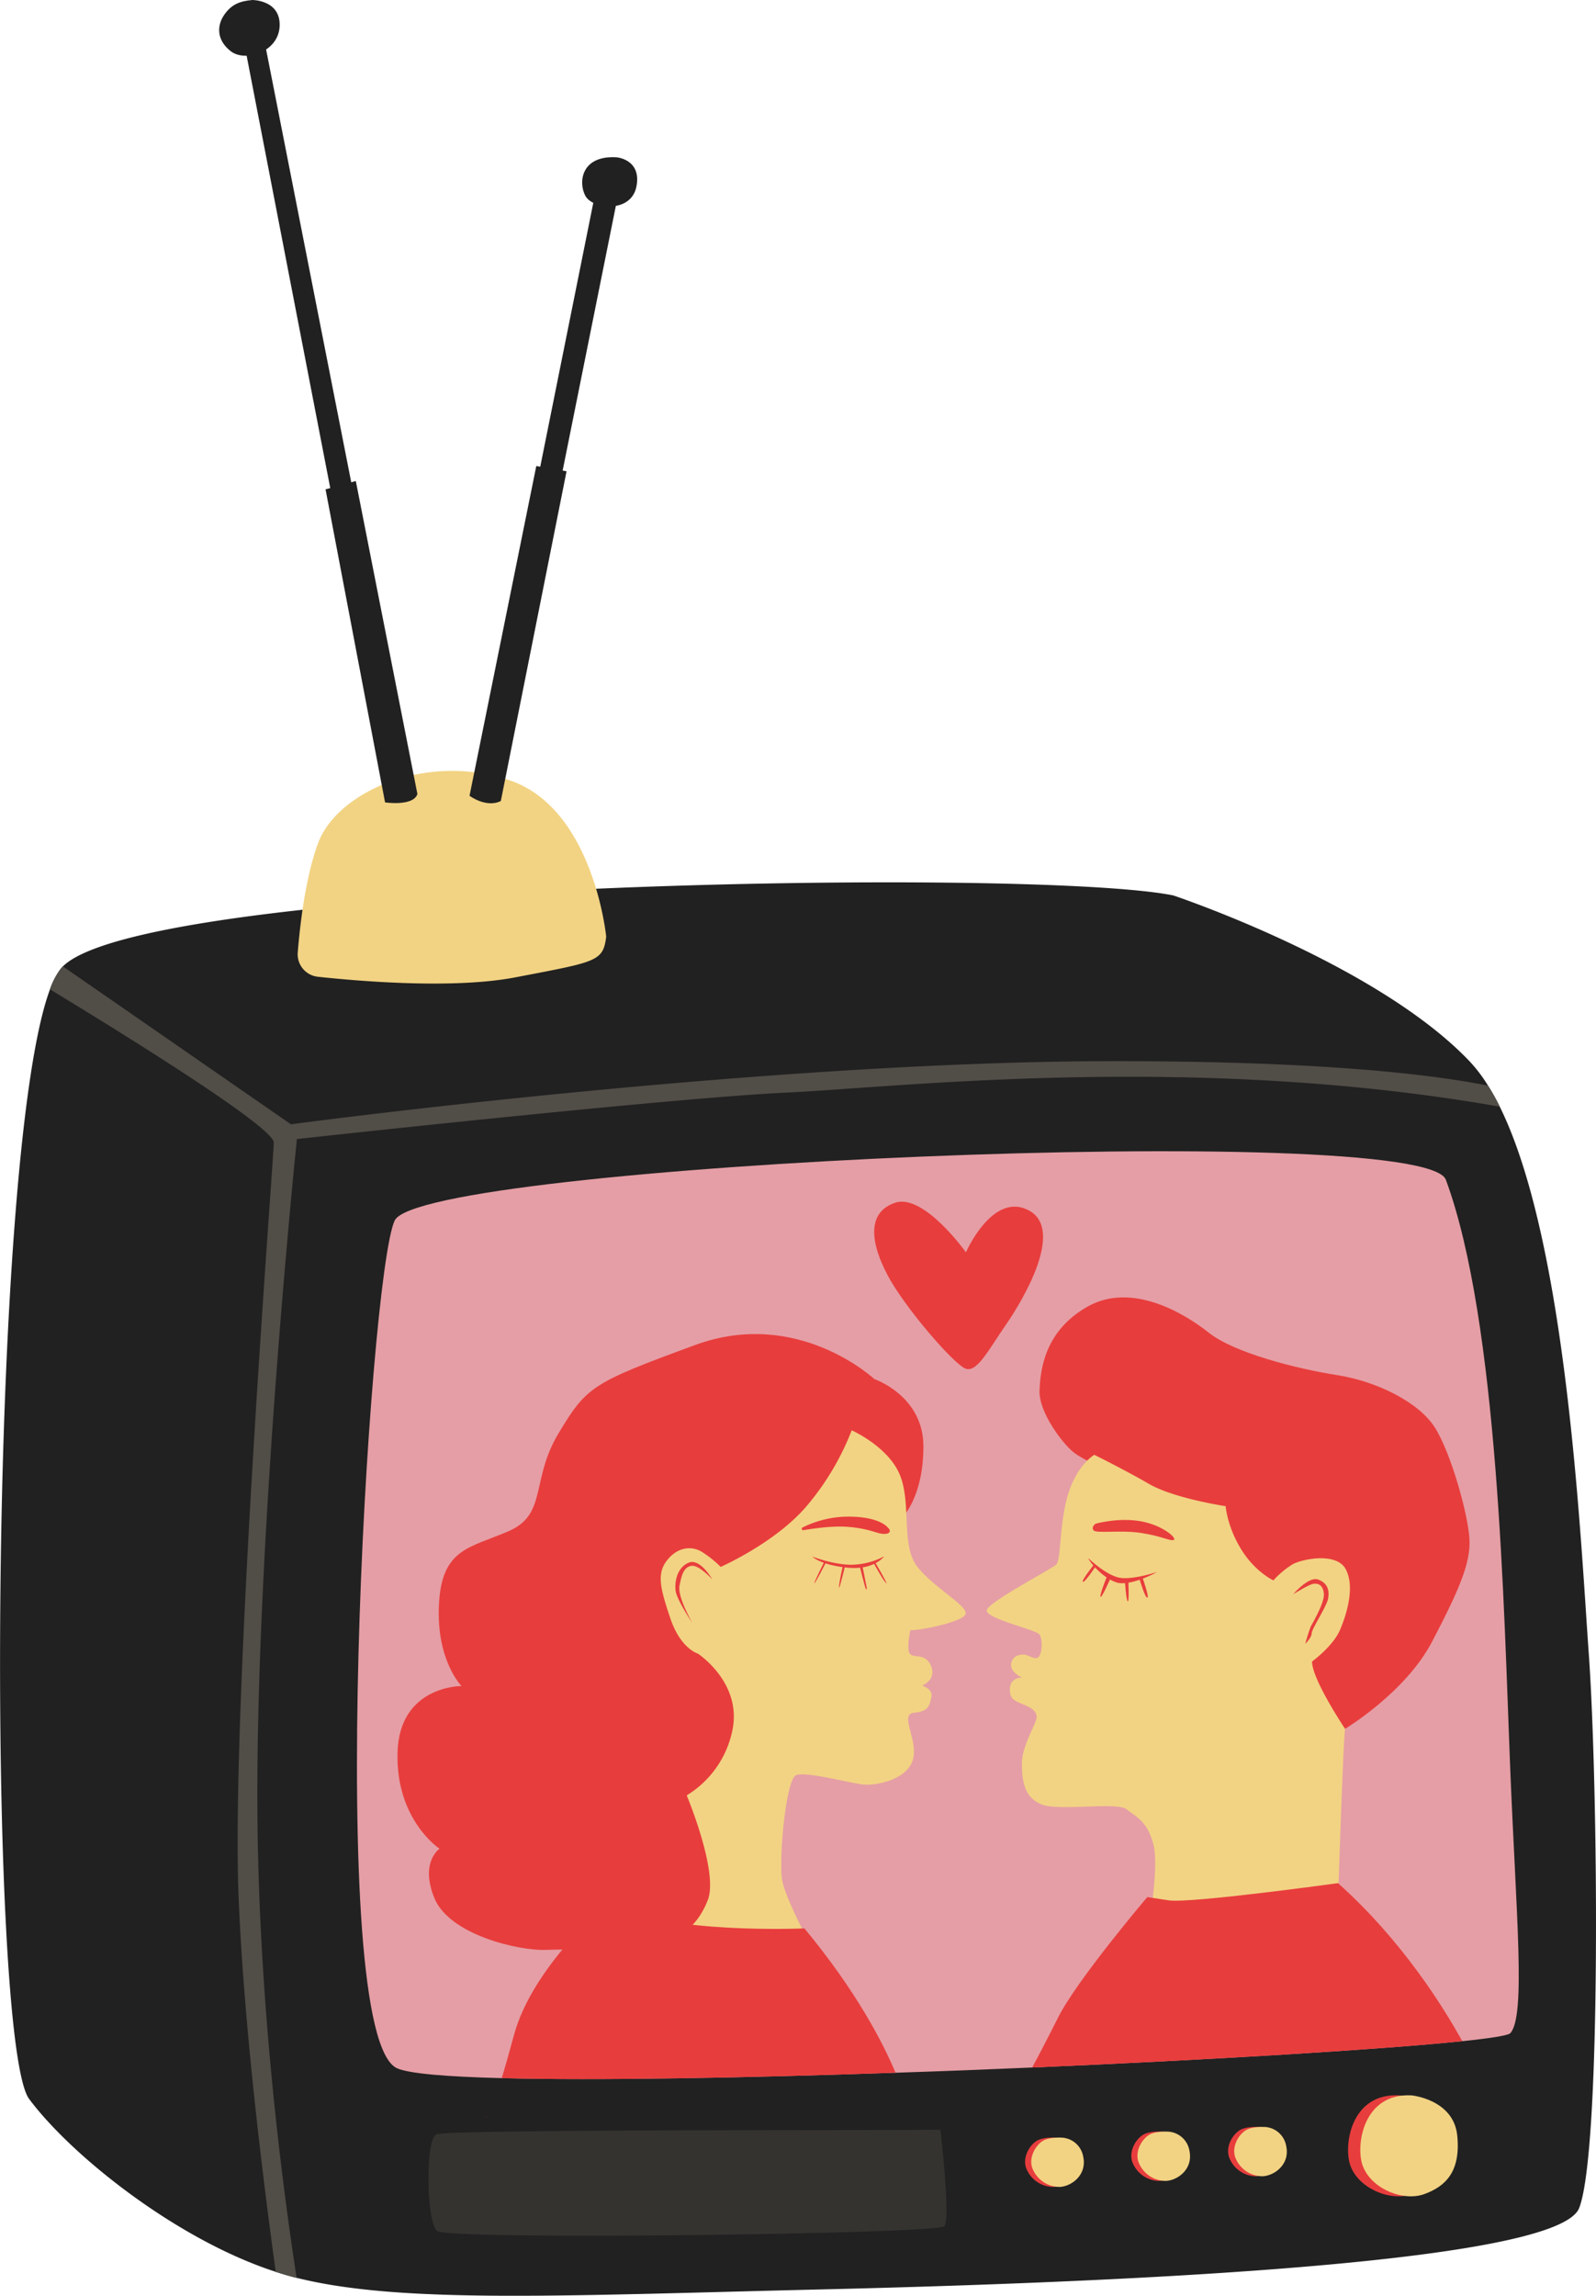 <svg xmlns="http://www.w3.org/2000/svg" width="750.91" height="1080" viewBox="0 0 750.91 1080"><g id="Слой_2" data-name="Слой 2"><g id="set03_541193264"><g id="set03_541193264-2" data-name="set03_541193264"><path d="M743 1038.7c-10.48 27.25-236.53 35.47-358.37 38.36-120 2.87-196.25 6.77-245.1-5.51-.73-.17-1.49-.35-2.22-.56-2.52-.67-5-1.43-7.6-2.26-46.66-15.11-96.23-54.75-116-81.31s-19.46-443.6 9.81-522a34.53 34.53.0 0 1 5.2-9.87c.28-.3.56-.64.87-.94C69.63 415 486 407.92 552 421.23c0 0 95.45 31.81 139.47 78.08a70.85 70.85.0 0 1 8.64 11.41 101.53 101.53.0 0 1 5.53 9.9c31.62 63.93 38 203.25 41.85 257C751.9 838.61 753.55 1011.46 743 1038.7z" fill="#212121"/><path d="M710.69 956.4c-.88 1.11-9 2.42-22.73 3.84-37.68 3.89-117.31 8.73-202.36 12.38-21.26.93-42.87 1.77-64.25 2.46-71.6 2.46-140.54 3.7-185.3 2.54-25.72-.65-43.48-2.11-49.17-4.61-34.61-15.19-13.54-372.24-1.2-398.81S669.89 526.9 680.28 555C705 622 707.58 758 710.46 829.74S717.92 947.63 710.69 956.4z" fill="#e59ea5"/><path d="M705.63 520.62C560.83 495.15 422.46 511.56 370 514c-55 2.57-230.31 21.85-230.31 21.85S120.37 722 121.11 851.59c.54 90.9 11.78 176.76 18.45 220-.73-.17-1.49-.35-2.22-.56-2.52-.67-5-1.43-7.6-2.26-5.81-41.91-15-115.52-17.48-176.12-3.67-90.4 16.32-345.26 16.56-355.07C129 530.43 61 488.19 23.51 465.42a34.53 34.53.0 0 1 5.2-9.87c.28-.3.56-.64.87-.94l107.3 74.29S359.58 499 526.5 499.19c96.65.1 147.73 6.32 173.6 11.53A101.53 101.53.0 0 1 705.63 520.62z" fill="#514d47"/><path d="M658.41 985.73s19.75 1.9 21.45 18.91-5.53 23.9-15.52 27.54c-9.81 3.58-25-2.38-29-13.44C632 1009.42 635.47 984.46 658.41 985.73z" fill="#e83d3d"/><path d="M664.18 985.73s19.75 1.9 21.45 18.91-5.53 23.9-15.52 27.54c-9.81 3.58-25-2.38-29-13.44C637.75 1009.42 641.23 984.46 664.18 985.73z" fill="#f2d383"/><path d="M602.28 1009.62a10.81 10.81.0 0 0-9.66-9s-5.47-.44-8.8 1.2-7.24 7.34-5.64 12.71a13.69 13.69.0 0 0 12.93 9.25C596.6 1023.58 604.1 1018.28 602.28 1009.62z" fill="#e83d3d"/><path d="M605.16 1009.62a10.79 10.79.0 0 0-9.65-9s-5.48-.44-8.81 1.2-7.23 7.34-5.64 12.71a13.71 13.71.0 0 0 12.94 9.25C599.49 1023.58 607 1018.28 605.16 1009.62z" fill="#f2d383"/><path d="M556.74 1011.81a10.79 10.79.0 0 0-9.65-9s-5.48-.45-8.81 1.2-7.23 7.34-5.64 12.71a13.71 13.71.0 0 0 12.94 9.25C551.07 1025.78 558.57 1020.48 556.74 1011.81z" fill="#e83d3d"/><path d="M559.63 1011.81a10.8 10.8.0 0 0-9.66-9s-5.47-.45-8.8 1.2-7.24 7.34-5.64 12.71a13.7 13.7.0 0 0 12.94 9.25C554 1025.78 561.45 1020.48 559.63 1011.81z" fill="#f2d383"/><path d="M506.77 1014.64a10.77 10.77.0 0 0-9.65-9s-5.47-.45-8.81 1.19-7.23 7.35-5.64 12.71a13.74 13.74.0 0 0 12.94 9.26C501.1 1028.61 508.6 1023.3 506.77 1014.64z" fill="#e83d3d"/><path d="M509.66 1014.64a10.78 10.78.0 0 0-9.65-9s-5.48-.45-8.81 1.19-7.23 7.35-5.64 12.71a13.73 13.73.0 0 0 12.94 9.26C504 1028.61 511.48 1023.3 509.66 1014.64z" fill="#f2d383"/><path d="M442.47 1001.88s4.87 41.69 1.83 45.4-233.63 6.69-238.68 2.24-5.58-42.88-.36-45.45S437.31 1002.29 442.47 1001.88z" fill="#353330"/><path d="M632.85 813.29s28.42-17 41-41.12 18.18-36.87 17.52-48.3-8.6-40.13-16.2-52.21-27.43-21.86-46.27-24.8-48.25-10.44-60.15-19.9-36.36-23.82-56.85-12.4-22.47 30-22.8 39.81 10.57 24.47 15.86 28.71 15.53 7.84 34 18.93 54.87 58.09 62.14 73.1S628.55 811 632.85 813.29z" fill="#e83d3d"/><path d="M424.57 713.78s9.88-9.43 9.89-33.33-23.1-31.69-23.1-31.69-36-33.78-84.37-16-50.89 19.38-64.18 41.48-5.14 38.18-23.64 46.13-31.34 8.16-32.65 34.5 10.63 38.29 10.63 38.29-29.32-.26-30.12 31.42 19.77 45.12 19.77 45.12-9.41 6.3-2.37 23.35 39.39 24.73 52.44 24.24 40.34.0 40.34.0z" fill="#e83d3d"/><path d="M454.31 759.22c-1 3.87-22.53 8-26 7.65.0.0-1.9 8.75-.31 11 1.15 1.64 3.88.94 6.35 1.91a5.69 5.69.0 0 1 2.59 2c2.77 3.84 1.74 7.36.17 8.89a14.86 14.86.0 0 1-3.2 2.36s5.29 1.55 4.29 5.41c-.81 3.18-1 5.6-5 6.74a17.64 17.64.0 0 1-3.19.56c-7.12.69 2.3 13.15-.58 22.33s-17 11.92-22.88 11.46-27-6.31-31.95-4.46-8.39 40.9-6.49 50 13.57 30.56 13.57 30.56l-84.47 1.63 31.1-139.36s-8.1-2.29-12.91-16.56-6.47-21-1.6-27.26 11.33-6.91 16-4.29a49 49 0 0 1 9.27 7.33s26-11.41 40.72-28.93a125.09 125.09.0 0 0 20.94-35.32S418 680.5 423.45 694s.36 33.2 8.16 43.07S455.3 755.36 454.31 759.22z" fill="#f2d383"/><path d="M514.85 684.39s-7.93 4.57-12.22 18.27-3.31 31-5.62 33.29S465 753.57 464.29 757.49s23.13 9.13 24.79 11.42 1.32 10.77-1.33 11.09-4.62-2.61-8.59-1.3a4.69 4.69.0 0 0-2.64 7.18 11.77 11.77.0 0 0 4.29 3.26s-5.29.0-5.62 4.89 1.66 5.88 5.62 7.51 6.61 2.94 6.94 5.87-6.94 13.38-6.94 22.19 1.32 16 9.26 19.26 35.69-1.31 40 2.28 9.58 5.22 12.56 16.32S540 909.22 540 908.25 629.21 904 629.21 904s2.64-83.86 3.64-90.71c0 0-15.54-23.17-15.54-31.66.0.0 9.92-7.18 13.22-15s6.94-20.23 2.65-28.39-20.49-4.89-25.12-2.28a41.3 41.3.0 0 0-8.93 7.5s-8.59-3.91-15.2-14.68-7.27-20.23-7.27-20.23-24.13-3.59-36-10.44S514.85 684.39 514.85 684.39z" fill="#f2d383"/><path d="M328.31 777.89s20.47 13.35 16.43 35.33A46.81 46.81.0 0 1 323.1 844.6s15.13 36.14 9.89 49.32c-8.5 21.39-24.86 20.61-48 22.84s3.16-115 3.16-115z" fill="#e83d3d"/><path d="M417.57 718.47s-3.69-5-18.48-5a48.32 48.32.0 0 0-21.52 5.13.66.66.0 0 0 .41 1.24c4.58-.77 12.49-1.89 18.76-1.67 9.41.34 14.66 2.61 17.3 3.2C418.24 722.25 419.93 720.49 417.57 718.47z" fill="#e83d3d"/><path d="M399.93 736.11c-8.74-.25-17.73-3.86-17.73-3.86s3.53 3.86 16.3 5.21 17.48-5.3 17.48-5.3A33.8 33.8.0 0 1 399.93 736.11z" fill="#e83d3d"/><path d="M411.69 734.85s5.38 9.08 5.46 10.15c0 0-.08.0-1.17-1.41s-5-8.32-5-8.32z" fill="#e83d3d"/><path d="M405.82 736.93l1.89 9.54c.2 1 0 1.46-.31 1.11s-2.85-10.51-2.85-10.51z" fill="#e83d3d"/><path d="M397.6 736.76s-2.43 9.89-2.74 10.11.13-2.61.55-4.83 1.11-5.15 1.11-5.15z" fill="#e83d3d"/><path d="M388.59 735.07s-4.9 9.57-5.43 9.78 4.58-10 4.58-10z" fill="#e83d3d"/><path d="M325.24 736.62c3.52-.67 9.91 6.38 9.91 6.38s-5.71-10.08-11.09-7.89-6.72 8.73-6.22 13.1 7.9 15.29 7.9 15.29-7.06-12.26-6.05-17.47S321.71 737.29 325.24 736.62z" fill="#e83d3d"/><path d="M515.52 716.78s10.92-3.06 21.41-1.09 17 8.08 15.3 8.74-5.47-1.75-15.3-3.28-21.41.44-22.5-1.31S515.52 716.78 515.52 716.78z" fill="#e83d3d"/><path d="M527.54 742.34C521 741.69 512 733 512 733c.87 2.18 6.77 9.17 13.1 11.36s18.58-4.37 19.23-4.81C544.36 739.5 534.09 743 527.54 742.34z" fill="#e83d3d"/><path d="M537.59 742.27l-1.46.58s2.48 8.6 3.64 8.74S537.59 742.27 537.59 742.27z" fill="#e83d3d"/><path d="M530.89 743.87l-1.6.29s.58 8.74 1.31 9.18S530.89 743.87 530.89 743.87z" fill="#e83d3d"/><path d="M520.84 741.54s-3.5 8.6-3.06 9.62 4.81-8.89 4.81-8.89z" fill="#e83d3d"/><path d="M514.72 736s-6.12 7.72-5.24 8.15 5.82-7 5.82-7z" fill="#e83d3d"/><path d="M620.23 743.09c-4.54-1.68-11.77 6.89-11.77 6.89s7.23-4.54 9.41-4.88 4.54.34 5 4.54-5.37 14-6.21 15.63a77 77 0 0 0-2.52 8.06s3-3 3-5 7.06-12.6 7.73-16.3S624.76 744.77 620.23 743.09z" fill="#e83d3d"/><path d="M688 960.24c-37.68 3.89-117.31 8.73-202.36 12.38 3-5.57 7.34-13.84 12.15-23.45 8.84-17.69 42-56.72 42-56.72L550 894c10.31 1.46 79.52-8.11 79.52-8.11C659.86 913 679.43 944.71 688 960.24z" fill="#e83d3d"/><path d="M228.52 995.81h.54C228.63 996.16 228.52 995.81 228.52 995.81z" fill="#e83d3d"/><path d="M421.35 975.08c-71.6 2.46-140.54 3.7-185.3 2.54 1.58-5.15 3.46-11.72 5.73-20.11 8.69-32.45 43.91-62.1 43.91-62.1 27.27 14.73 92.79 11.77 92.79 11.77C403.12 936.94 415.54 961.24 421.35 975.08z" fill="#e83d3d"/><path d="M285.21 440.63s-5.89-60.38-45.65-73.63-81 5.89-89.83 29.45c-6 15.94-8.58 38.6-9.64 51.61a10.63 10.63.0 0 0 9.47 11.44c19.74 2.13 63.95 5.85 92.95.27C280.79 452.41 283.74 452.41 285.21 440.63z" fill="#f2d383"/><path d="M280.79 87.21 223.36 372.89c0 5.89 10.31 2.94 10.31 2.94L291.1 90.15z" fill="#212121"/><path d="M123.23 13.25l-8.84 4.42L183.6 375.51s3 2.94 10.31-2.95z" fill="#212121"/><path d="M118.81.0c-5.89.49-9.82 2-13.25 6.87s-3.93 11.78 2.94 17.18 22.58.49 23.07-11.78S118.81.0 118.81.0z" fill="#212121"/><path d="M290.12 74C273.43 73 272 85.74 275.4 92.12s21.59 8.34 24.05-4.42S290.12 74 290.12 74z" fill="#212121"/><path d="M266.56 221.7l-14.24-2.45L220.91 374.36s7.85 5.89 14.73 2.46z" fill="#212121"/><path d="M167.41 226.29l-14.24 3.92 28 147.26s13.25 2 15.22-3.93z" fill="#212121"/><path d="M484 569.39c-17-9-29.53 19.74-29.53 19.74s-19.82-27.82-33.28-23.33-11.66 18.84-3.59 34.09 31.41 42.18 36.79 44 10.77-9 18.85-20.64S501.09 578.36 484 569.39z" fill="#e83d3d"/></g></g></g></svg>